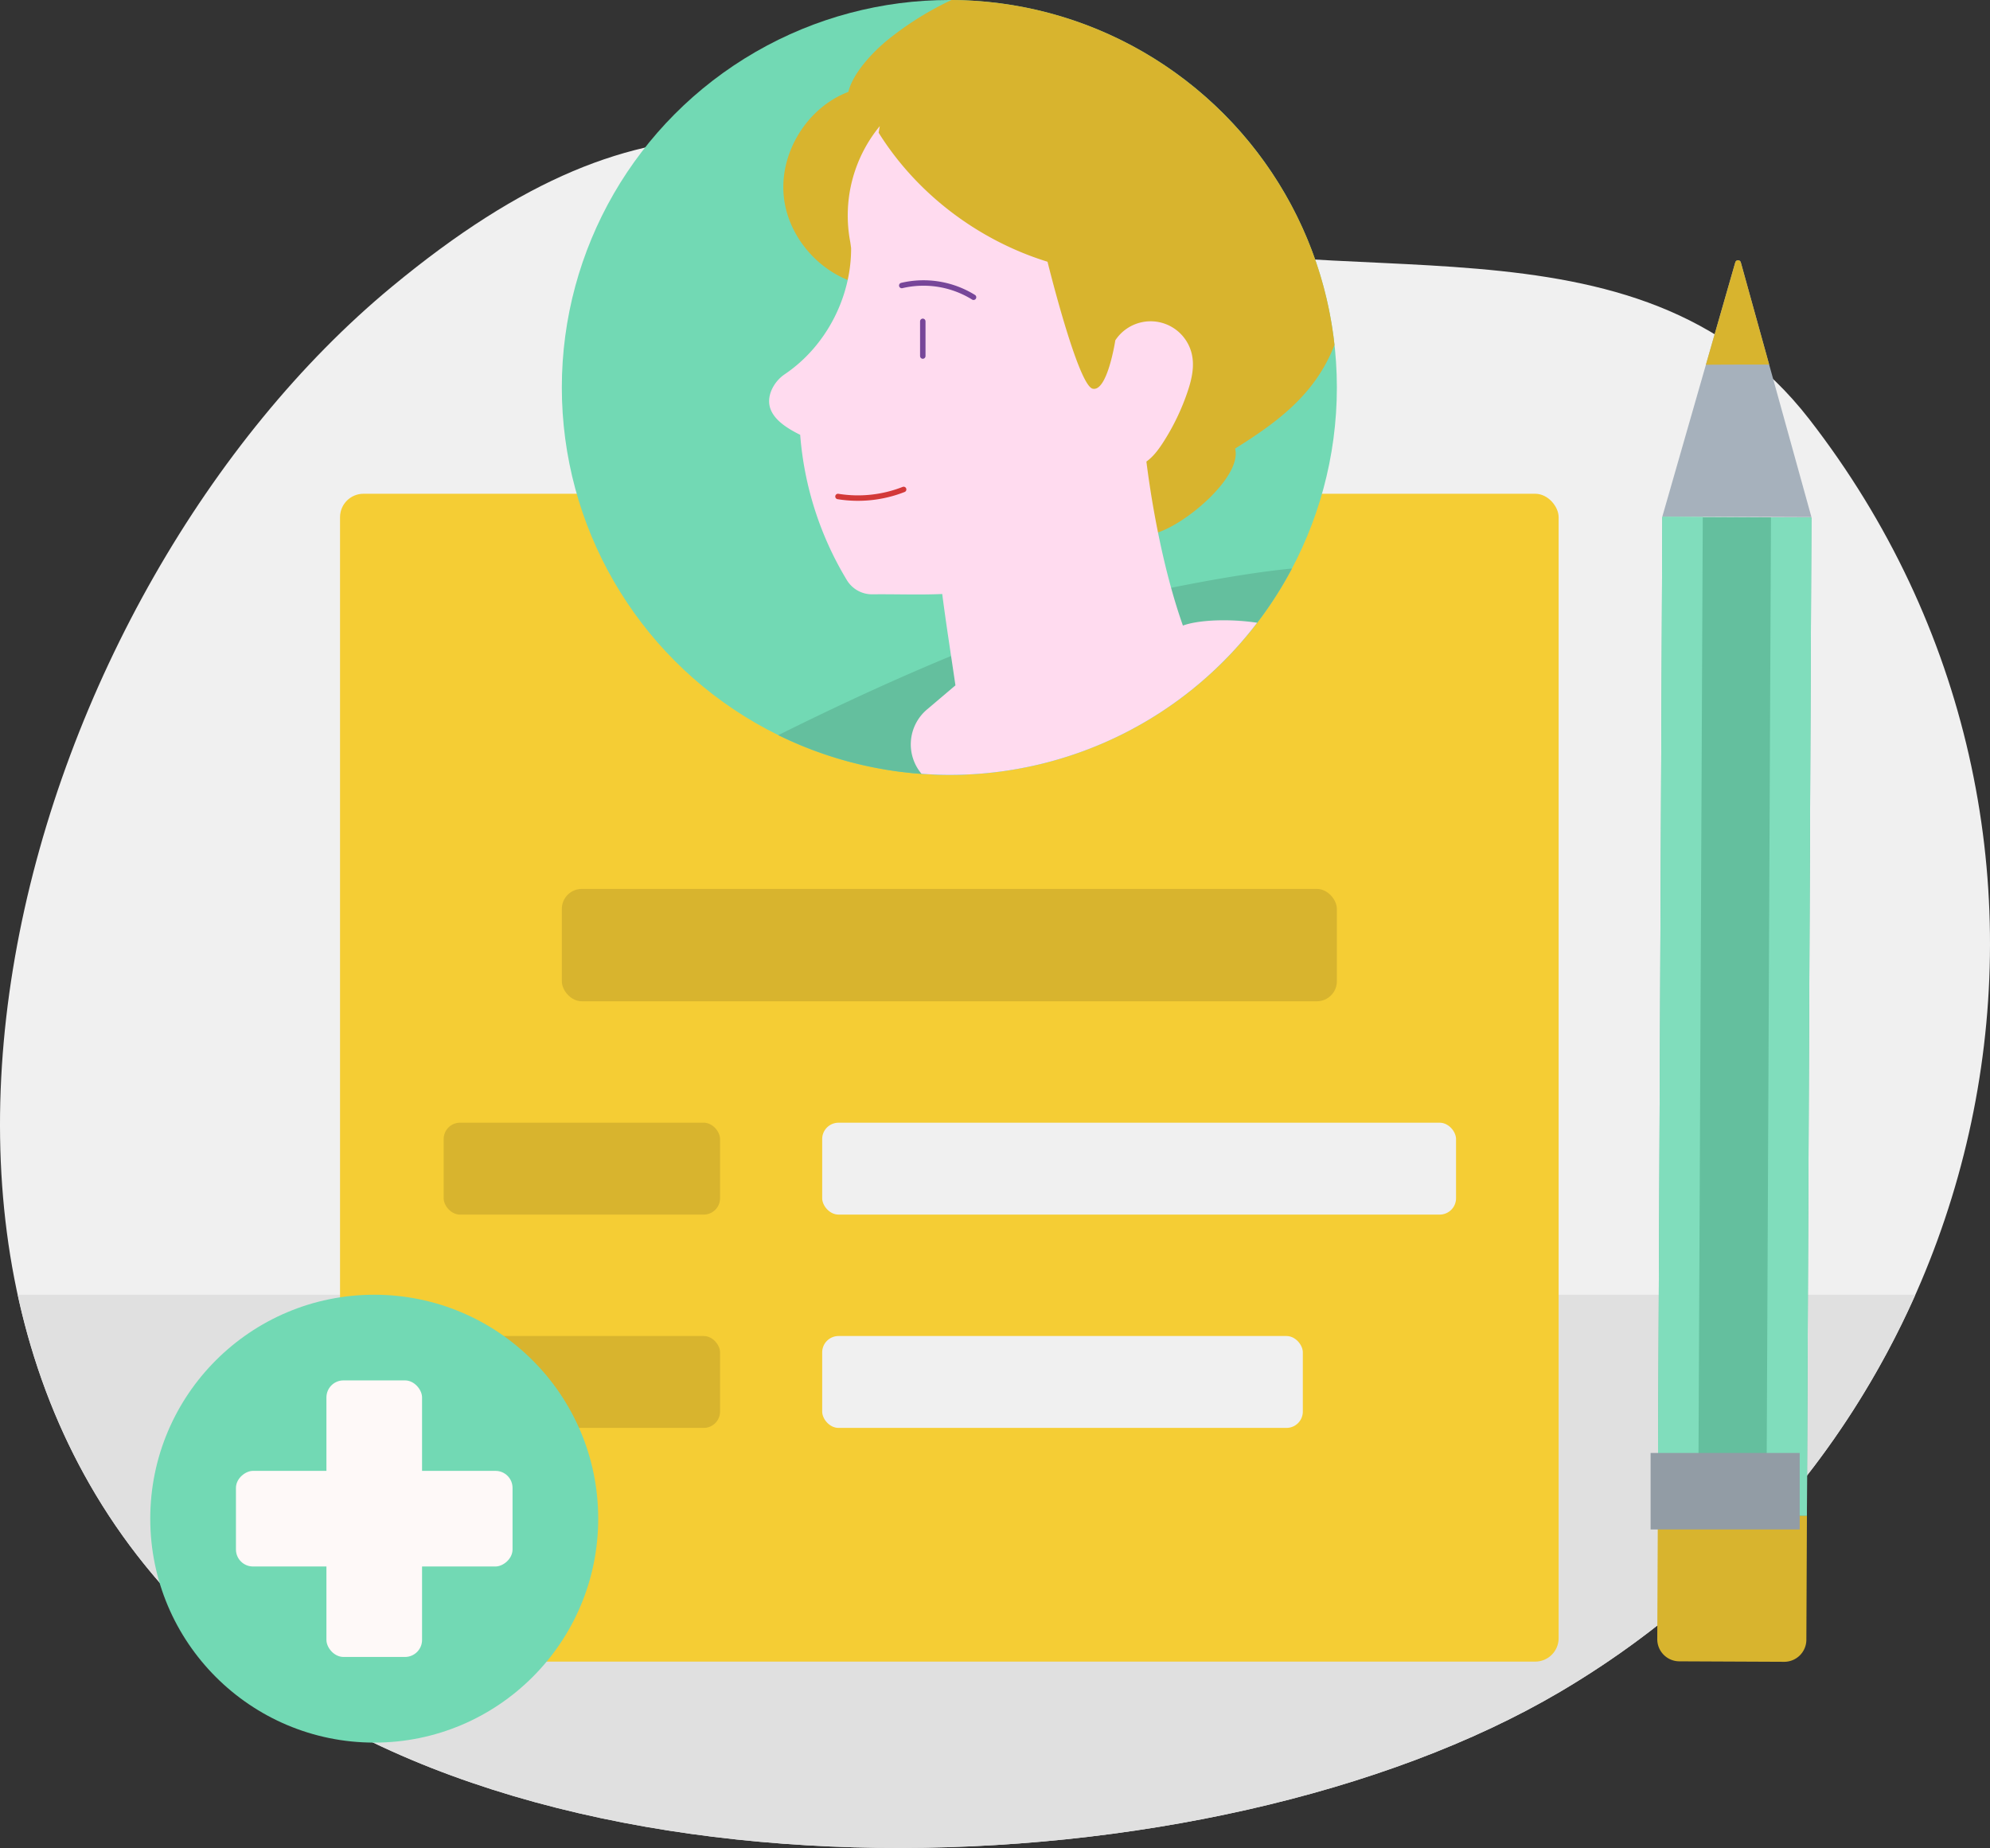 <svg id="Layer_1" data-name="Layer 1" xmlns="http://www.w3.org/2000/svg" viewBox="0 0 1045.32 970.88"><rect x="0" y="0" width="1045.32" height="970.88" fill="#333333" stroke="none"/><defs><style>.cls-1{fill:#f0f0f0;}.cls-2{fill:#e0e0e0;}.cls-3{fill:#f5cd34;}.cls-4{fill:#a6b1bc;}.cls-5{fill:#64bf9e;}.cls-6{fill:#80ddbc;}.cls-7{fill:#d8b42e;}.cls-8{fill:#929ca5;}.cls-9{fill:#72d9b4;}.cls-10{fill:#ffdbef;}.cls-11,.cls-12{fill:none;stroke-linecap:round;stroke-miterlimit:10;stroke-width:2.86px;}.cls-11{stroke:#774699;}.cls-12{stroke:#d33939;}.cls-13{fill:#fef9f8;}</style></defs><path class="cls-1" d="M1652,292.15c-90.29-116.27-250-60.21-373.32-102.07C1126.84,138.53,1046,108,907.39,222.75,716,381.23,604.15,748.87,817.55,935.56c165.07,144.41,520.54,133.13,703.51,25.34C1757.21,821.79,1820.7,509.43,1652,292.15Z" transform="translate(-701.68 -72)"/><path class="cls-2" d="M711,752.23c15,69.19,48.9,132.87,106.57,183.33,165.07,144.41,520.54,133.13,703.51,25.34,86.25-50.8,149.43-124.72,186.71-208.67Z" transform="translate(-701.68 -72)"/><rect class="cls-3" x="178.62" y="259.41" width="640.11" height="613.56" rx="12.31"/><path class="cls-4" d="M1653.21,343.69l-37.1-133.84a1.51,1.51,0,0,0-2.91,0l-38.31,133.51Z" transform="translate(-701.68 -72)"/><rect class="cls-5" x="1573.69" y="343.69" width="78.32" height="524.54" transform="translate(2521.25 1147.25) rotate(-179.74)"/><rect class="cls-6" x="1630.77" y="343.82" width="21.25" height="524.54" transform="translate(2578.33 1147.64) rotate(-179.74)"/><rect class="cls-6" x="1573.69" y="343.56" width="21.25" height="524.54" transform="translate(2464.18 1146.85) rotate(-179.74)"/><path class="cls-7" d="M1584,868.23H1639a11.63,11.63,0,0,1,11.63,11.63v65.09a0,0,0,0,1,0,0h-78.32a0,0,0,0,1,0,0V879.86A11.63,11.63,0,0,1,1584,868.23Z" transform="translate(2517.16 1748.48) rotate(-179.74)"/><rect class="cls-8" x="1572.59" y="828.04" width="78.32" height="40.19" transform="matrix(-1, 0, 0, -1, 2517.95, 1631.58)"/><path class="cls-7" d="M1613.2,209.83l-15.44,53.79c10.42-.07,22.76-.12,33.24-.07l-14.89-53.7A1.51,1.51,0,0,0,1613.2,209.83Z" transform="translate(-701.68 -72)"/><rect class="cls-7" x="295.12" y="467.01" width="407.12" height="59.04" rx="10.51"/><rect class="cls-1" x="431.88" y="589.84" width="332.96" height="48.28" rx="8.59"/><rect class="cls-7" x="233.05" y="589.84" width="145.19" height="48.28" rx="8.59"/><rect class="cls-1" x="431.88" y="701.91" width="252.48" height="48.28" rx="8.59"/><rect class="cls-7" x="233.05" y="701.91" width="145.19" height="48.28" rx="8.59"/><circle class="cls-9" cx="498.68" cy="203.56" r="203.56"/><path class="cls-5" d="M1294.62,385.48c-57.94,12.64-136.91,49.23-184.11,72.75a203.59,203.59,0,0,0,269.81-87.54C1363.8,372.3,1336.94,376.24,1294.62,385.48Z" transform="translate(-701.68 -72)"/><path class="cls-7" d="M1402.67,253.22C1391.58,151.68,1305.85,72.6,1201.49,72a165.27,165.27,0,0,0-33.12,20.64c-8.06,6.49-18.6,17.59-21.07,27.64-21.69,8.23-36.34,32.05-33.89,55.12s21.76,43.29,44.69,46.79l140,90c6.9,11.87,2.35,28.37,9.26,40.24,15.23-3.2,47-29.69,43.1-44.75C1373,293.56,1392.57,279.13,1402.67,253.22Z" transform="translate(-701.68 -72)"/><path class="cls-10" d="M1362.05,399.17c-14.4-2.15-30.63-1.57-39,1.49-9.48-26.73-15.85-59.75-19.18-86.16,3.48-2.47,6.25-6.15,8.61-9.79a119.86,119.86,0,0,0,13.24-27.6c2-6.06,3.4-12.5,2.08-18.72a22.2,22.2,0,0,0-40.26-7.6s-4.15,27.23-11.9,25.42-23.71-66.7-23.71-66.7c-36.28-11.24-68.55-35.53-88.71-67.78l.6-3.48a73.92,73.92,0,0,0-15.49,61l.43,3.13c.07,25.89-13.2,51.53-34.68,66.11a19.63,19.63,0,0,0-7.07,8.35c-5.14,11.93,5.73,19,15,23.61a173.17,173.17,0,0,0,24.5,76.3,15.46,15.46,0,0,0,13.45,7.49c12.19-.14,24.64.37,36.66-.17,2.08,16.12,4.61,32,6.94,48L1189,444.43a24,24,0,0,0-3.25,34.11c4.84.34,9.7.58,14.62.58A203.19,203.19,0,0,0,1362.05,399.17Z" transform="translate(-701.68 -72)"/><path class="cls-11" d="M1175.37,222a49.87,49.87,0,0,1,37.7,6.17" transform="translate(-701.68 -72)"/><path class="cls-11" d="M1186.41,240.82v18.24" transform="translate(-701.68 -72)"/><path class="cls-12" d="M1141.86,332.84a65.59,65.59,0,0,0,34.49-3.7" transform="translate(-701.68 -72)"/><circle class="cls-9" cx="196.58" cy="797.87" r="117.65"/><rect class="cls-13" x="171.47" y="725.23" width="50.23" height="145.29" rx="8.94"/><rect class="cls-13" x="873.14" y="797.23" width="50.23" height="145.29" rx="8.94" transform="translate(-673.29 1696.13) rotate(-90)"/></svg>
